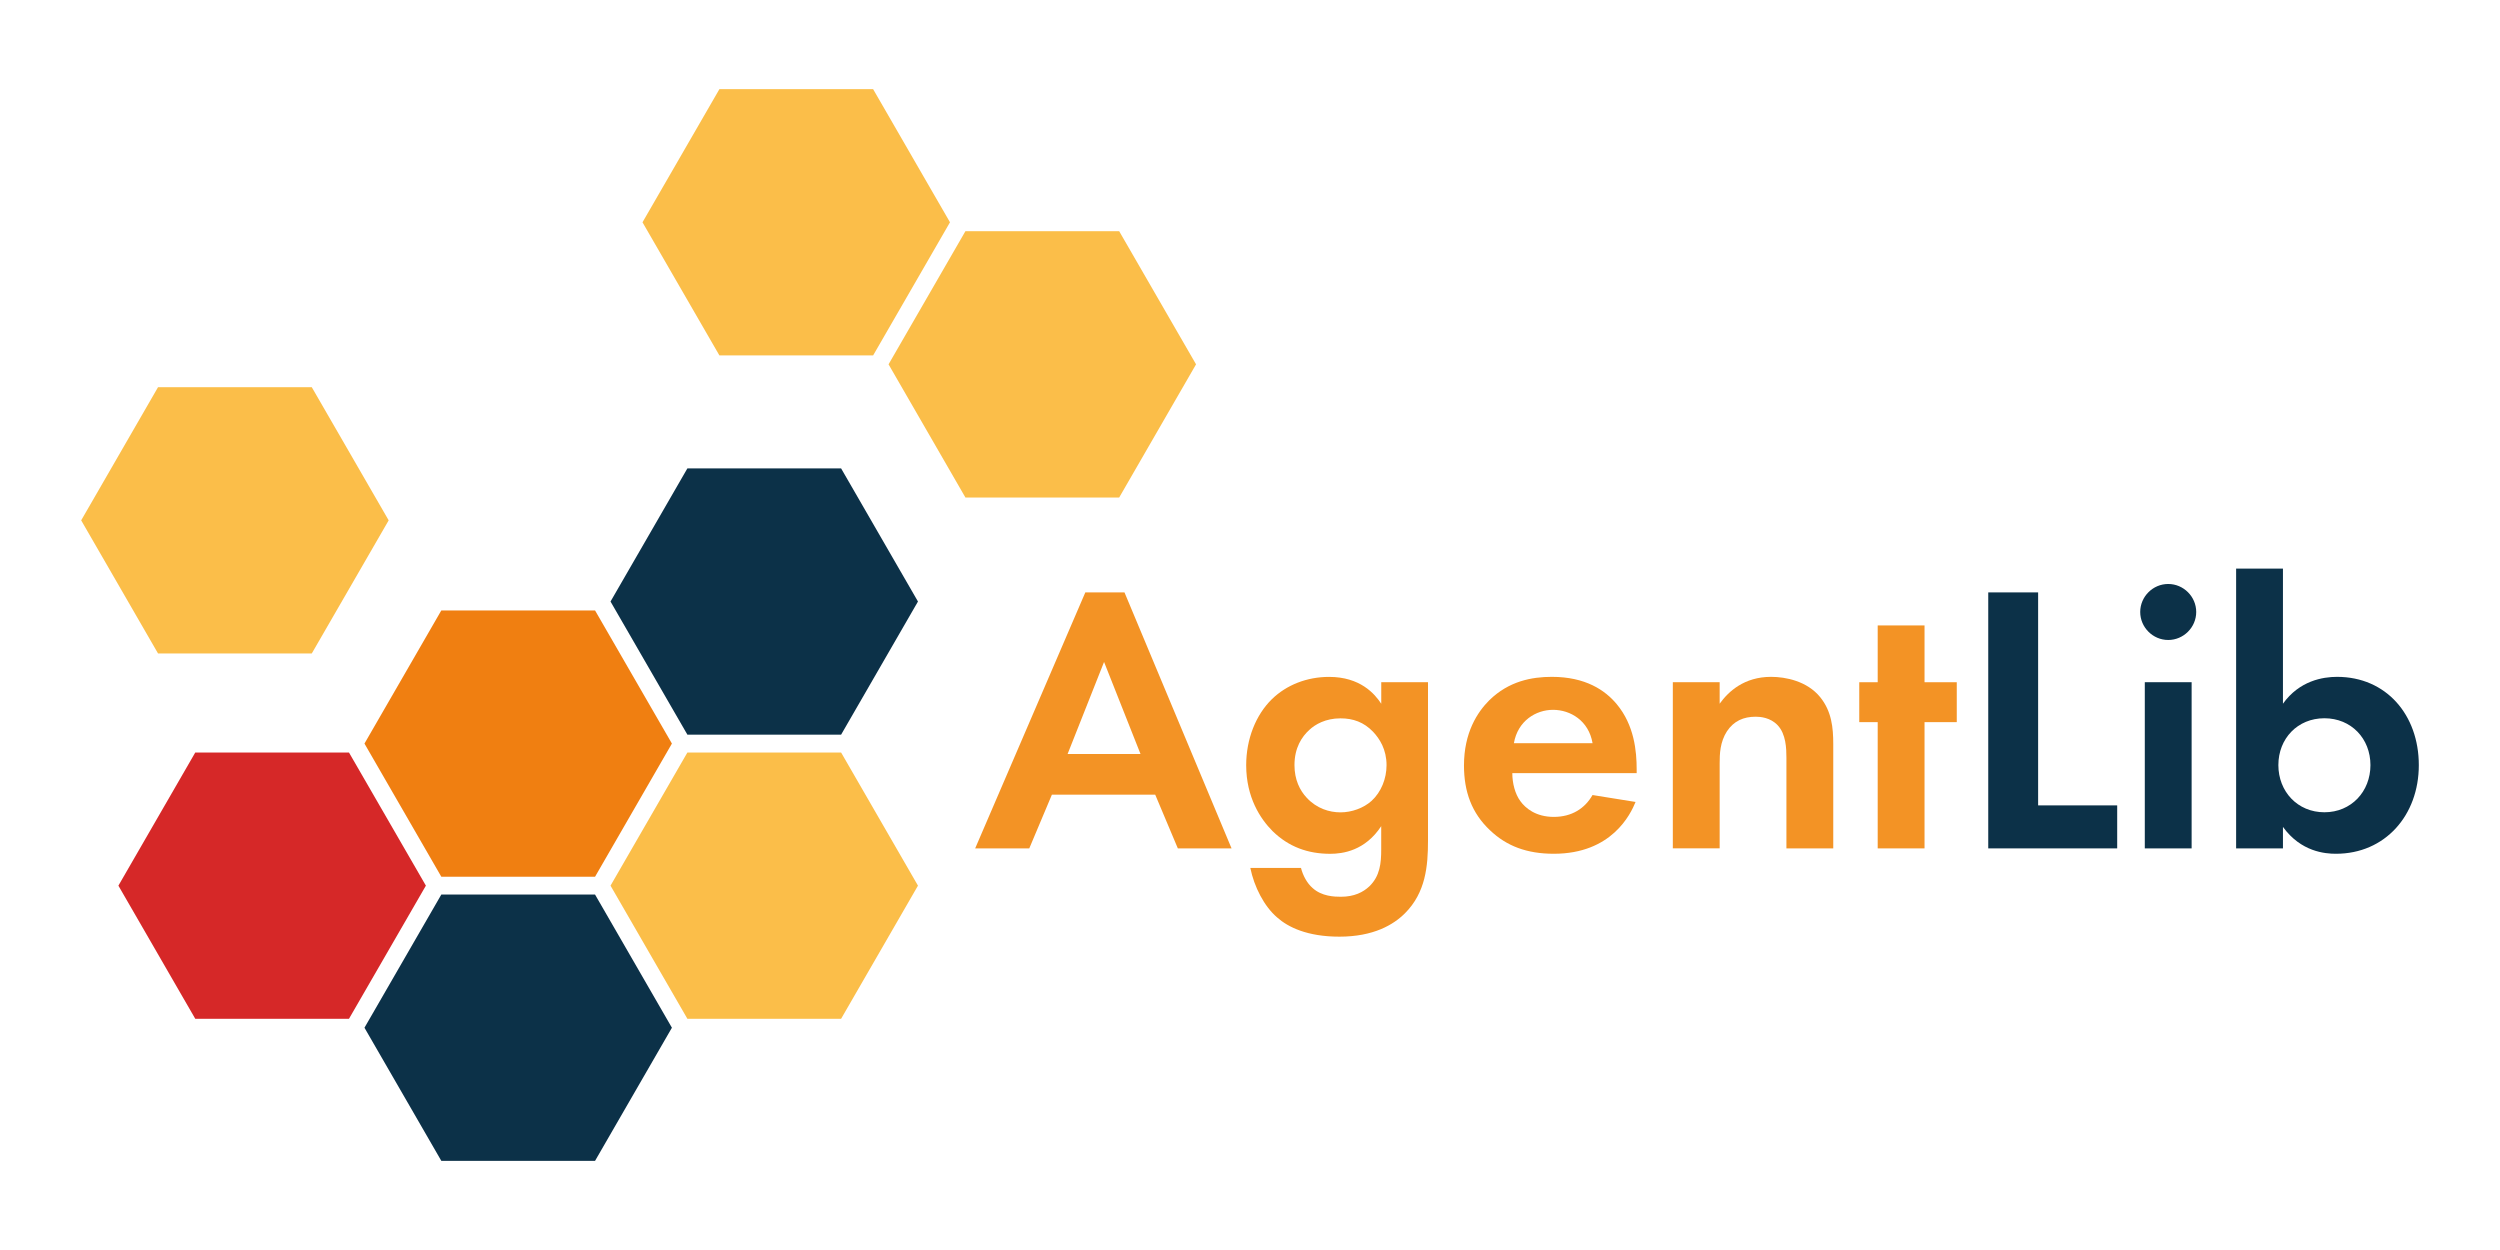 <?xml version="1.0" encoding="UTF-8"?><svg id="Ebene_1" xmlns="http://www.w3.org/2000/svg" viewBox="0 0 566.93 283.46"><defs><style>.cls-1{fill:#fbbe49;}.cls-2{fill:#f07f11;}.cls-3{fill:#f39325;}.cls-4{fill:#0c3148;}.cls-5{fill:#d62828;}</style></defs><path class="cls-3" d="m261.95,180.21h-23.41l-5.13,12.18h-12.27l24.98-58.05h8.88l24.28,58.05h-12.18l-5.13-12.18Zm-3.31-9.22l-8.27-20.88-8.27,20.88h16.53Z"/><path class="cls-3" d="m313.21,154.71h10.62v35.94c0,5.74-.52,11.75-5.22,16.45-2.61,2.61-7.14,5.31-14.88,5.31-7.31,0-11.66-2.18-14.1-4.35-2.96-2.52-5.22-6.96-6.09-11.23h11.49c.44,1.74,1.39,3.48,2.61,4.53,2.09,1.92,4.96,2,6.44,2,3.05,0,5.05-1.05,6.44-2.35,2.44-2.35,2.7-5.31,2.7-8.35v-5.31c-3.65,5.57-8.7,6.27-11.57,6.27-5.05,0-9.4-1.57-13.05-5.13-2.78-2.78-6-7.66-6-14.97,0-5.92,2.18-11.4,5.83-14.97,3.31-3.22,7.92-5.05,12.97-5.05,7.05,0,10.35,3.83,11.83,6.09v-4.87Zm-16.27,10.79c-1.74,1.57-3.39,4.09-3.39,8.01,0,3.31,1.22,5.74,2.78,7.4,2.26,2.44,5.13,3.31,7.66,3.31s5.22-.96,7.05-2.61c2.18-2,3.39-5.05,3.39-8.09,0-3.57-1.57-6-3.05-7.57-2.09-2.18-4.52-3.05-7.4-3.05-3.4,0-5.74,1.39-7.05,2.61Z"/><path class="cls-3" d="m370.9,181.86c-1.13,2.78-5.4,11.75-18.54,11.75-6.09,0-10.7-1.74-14.45-5.31-4.18-3.92-5.92-8.79-5.92-14.71,0-7.48,3.05-12.1,5.74-14.79,4.44-4.35,9.66-5.31,14.18-5.31,7.66,0,12.1,3.05,14.71,6.18,4,4.79,4.53,10.7,4.53,14.79v.87h-28.2c0,2.26.61,4.7,1.83,6.35,1.13,1.57,3.48,3.57,7.57,3.57s7.05-1.91,8.79-4.96l9.75,1.57Zm-9.75-13.32c-.87-5.13-5.05-7.57-8.96-7.57s-8.01,2.52-8.88,7.57h17.84Z"/><path class="cls-3" d="m379.35,154.71h10.62v4.87c2-2.78,5.57-6.09,11.66-6.09,3.31,0,8.18.96,11.14,4.61,2.61,3.22,2.96,6.96,2.96,10.62v23.67h-10.62v-20.54c0-2.09-.09-5.4-2-7.4-1.65-1.74-3.92-1.92-4.96-1.92-2.78,0-4.96.96-6.53,3.31-1.57,2.44-1.65,5.13-1.65,7.31v19.23h-10.62v-37.68Z"/><path class="cls-3" d="m436.43,163.76v28.63h-10.62v-28.63h-4.18v-9.05h4.18v-12.88h10.62v12.88h7.31v9.05h-7.31Z"/><path class="cls-4" d="m462.19,134.34v48.3h17.93v9.75h-29.24v-58.05h11.31Z"/><path class="cls-4" d="m491.69,132.43c3.48,0,6.35,2.87,6.35,6.35s-2.87,6.35-6.35,6.35-6.35-2.87-6.35-6.35,2.87-6.35,6.35-6.35Zm5.31,22.28v37.68h-10.62v-37.68h10.62Z"/><path class="cls-4" d="m517.71,159.58c3.74-5.22,9.05-6.09,12.27-6.09,11.14,0,18.54,8.62,18.54,20.02s-7.66,20.1-18.8,20.1c-2.44,0-7.92-.43-12.01-6.09v4.87h-10.62v-63.44h10.62v30.63Zm-1.04,13.92c0,6,4.35,10.7,10.44,10.7s10.44-4.7,10.44-10.7-4.35-10.62-10.44-10.62-10.44,4.61-10.44,10.62Z"/><polygon class="cls-1" points="70.7 87.8 35.84 87.8 18.41 118 35.84 148.19 70.7 148.19 88.14 118 70.7 87.8"/><polygon class="cls-2" points="134.94 138.43 100.08 138.43 82.65 168.62 100.08 198.82 134.94 198.82 152.37 168.62 134.94 138.43"/><polygon class="cls-4" points="134.94 202.86 100.08 202.86 82.65 233.06 100.08 263.25 134.94 263.25 152.37 233.06 134.94 202.86"/><polygon class="cls-1" points="253.8 52.43 218.93 52.43 201.5 82.62 218.93 112.82 253.8 112.82 271.23 82.62 253.8 52.43"/><polygon class="cls-5" points="79.14 170.65 44.28 170.65 26.85 200.84 44.28 231.03 79.14 231.03 96.58 200.84 79.14 170.65"/><polygon class="cls-4" points="190.74 106.22 155.88 106.22 138.45 136.41 155.88 166.6 190.74 166.6 208.17 136.41 190.74 106.22"/><polygon class="cls-1" points="198 20.22 163.14 20.22 145.7 50.41 163.14 80.6 198 80.6 215.43 50.41 198 20.22"/><polygon class="cls-1" points="190.74 170.65 155.88 170.65 138.45 200.84 155.88 231.03 190.74 231.03 208.17 200.84 190.74 170.65"/></svg>